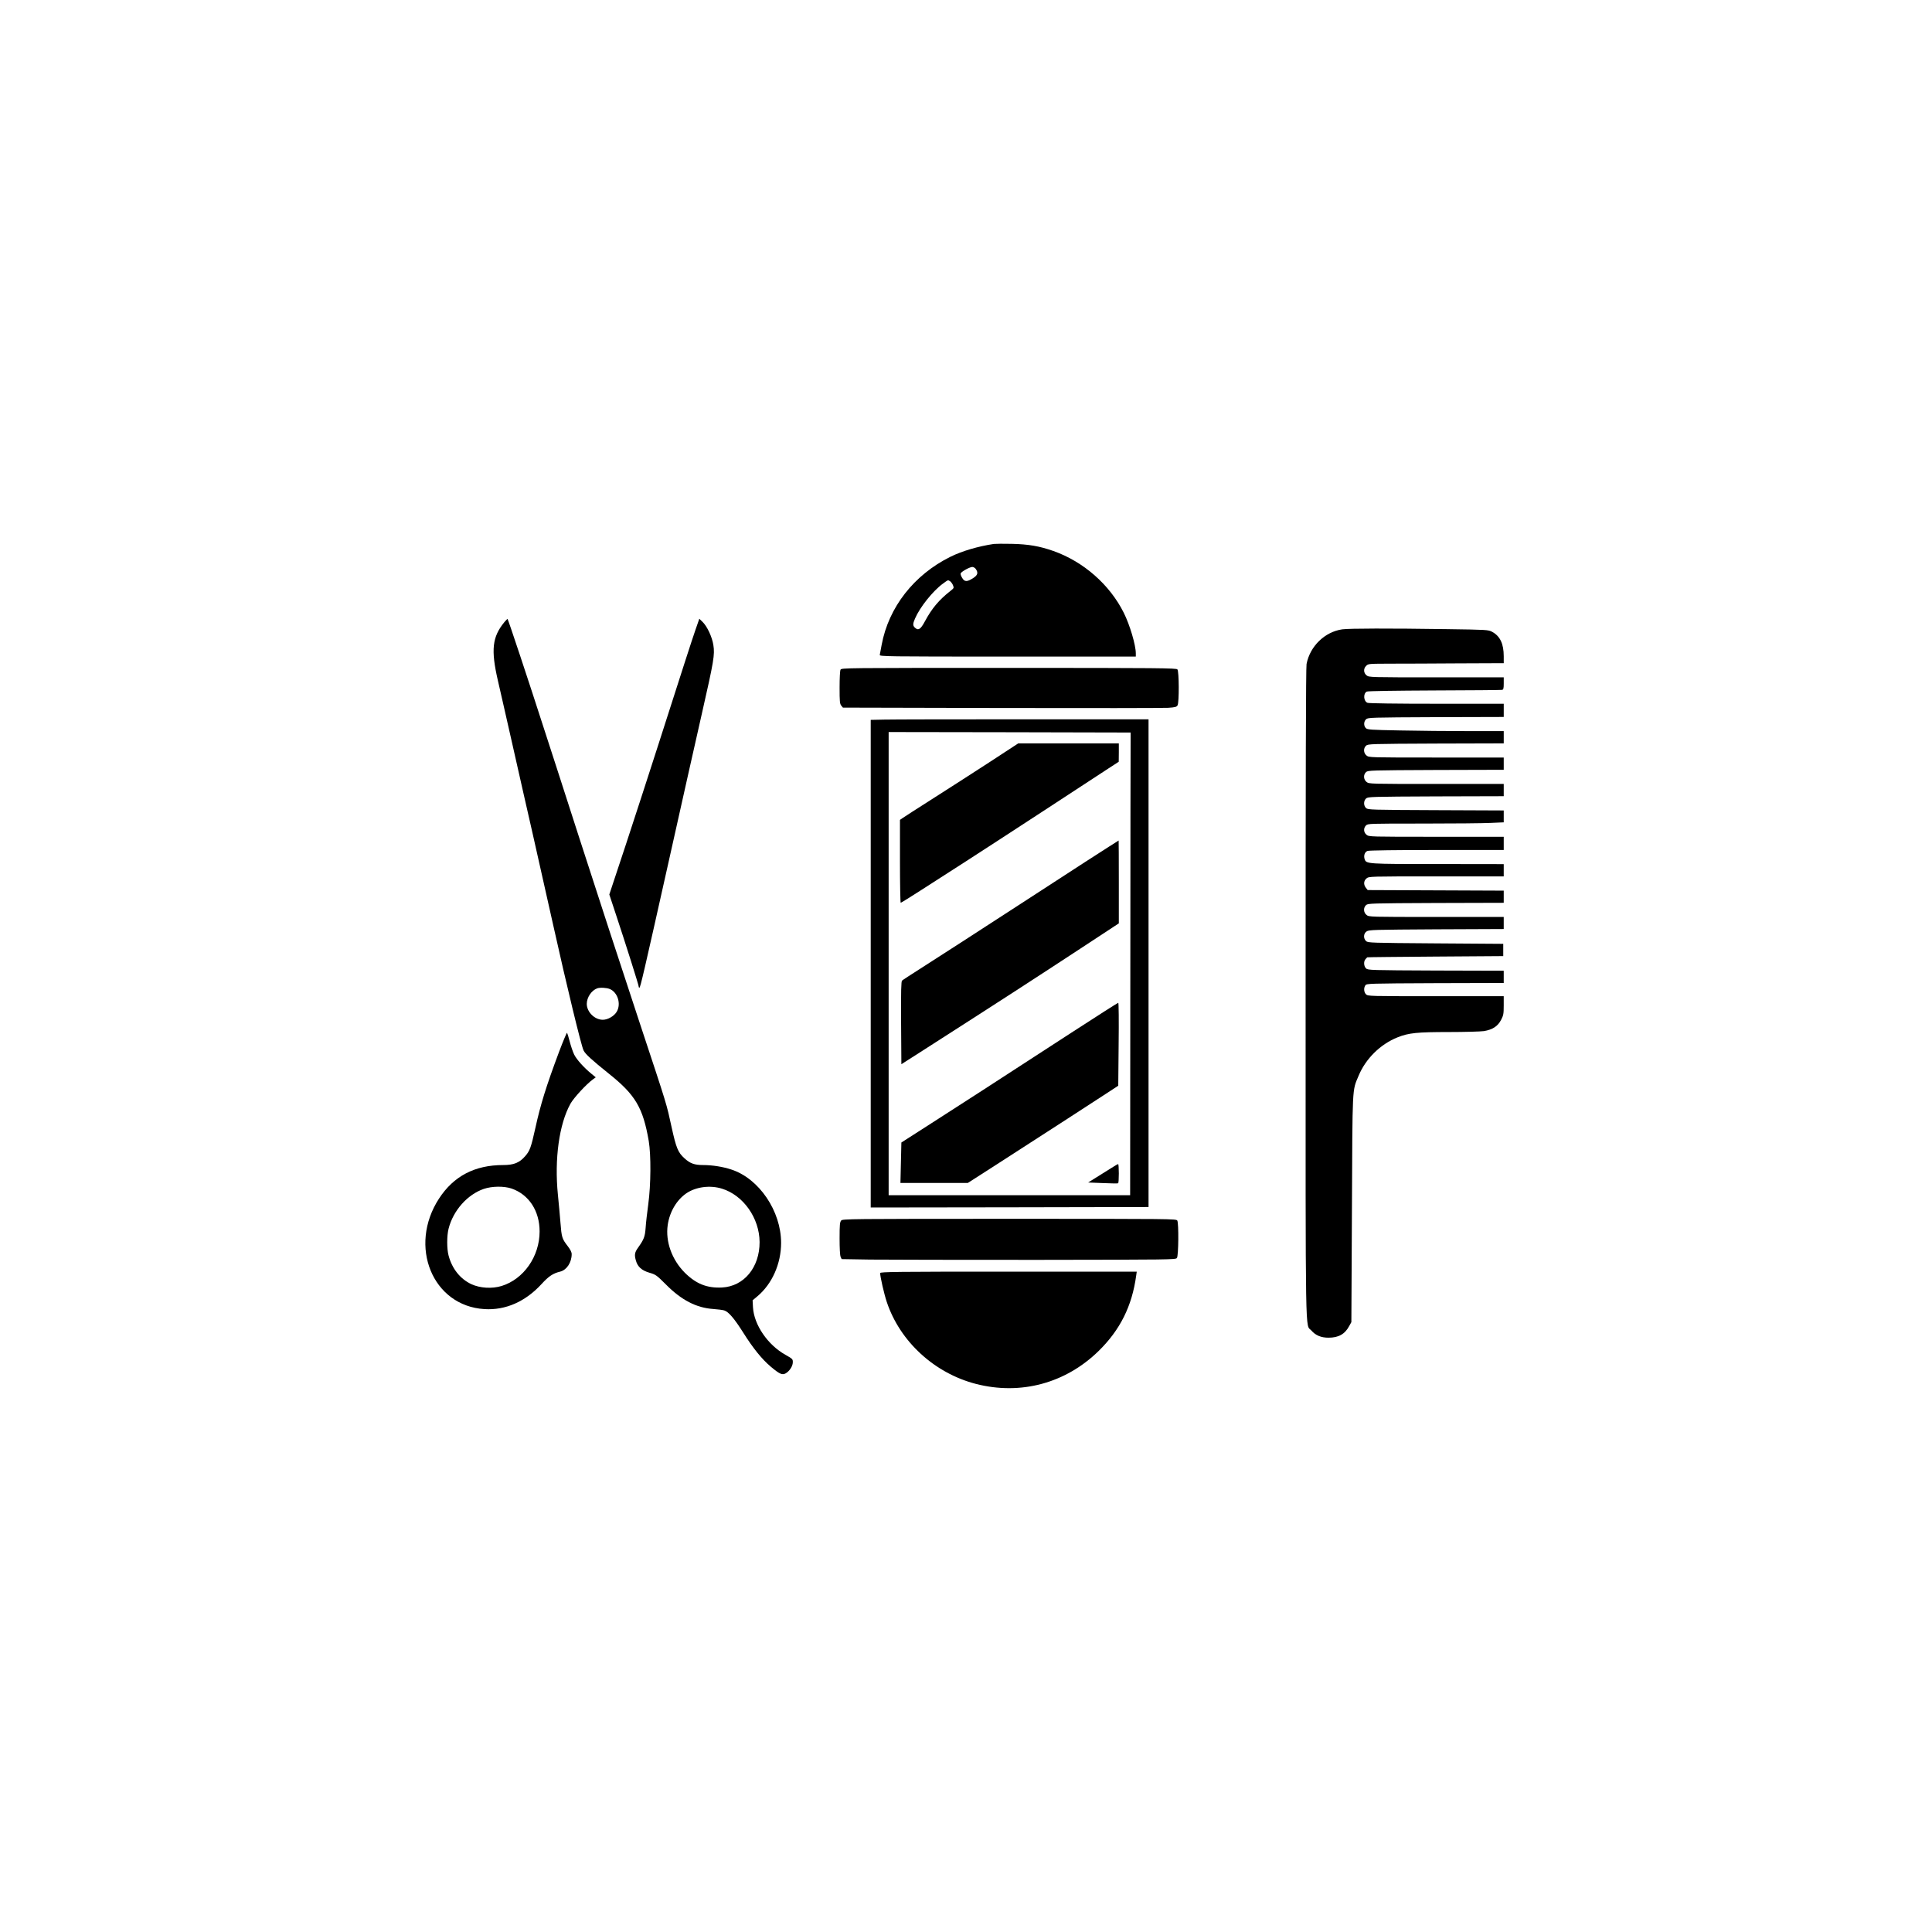 <?xml version="1.0" standalone="no"?>
<!DOCTYPE svg PUBLIC "-//W3C//DTD SVG 20010904//EN"
 "http://www.w3.org/TR/2001/REC-SVG-20010904/DTD/svg10.dtd">
<svg version="1.0" xmlns="http://www.w3.org/2000/svg"
 width="2048pt" height="2048pt" viewBox="0 0 2048 2048"
 preserveAspectRatio="xMidYMid meet">

<g transform="translate(0,2048) scale(0.1,-0.1)"
fill="#000000" stroke="none">
<path d="M10535 14714 c-166 -25 -337 -75 -460 -136 -386 -191 -655 -535 -729
-933 -9 -49 -18 -98 -20 -107 -4 -17 66 -18 1355 -18 l1359 0 0 34 c0 88 -64
304 -128 431 -149 298 -426 541 -745 654 -148 52 -264 72 -442 76 -88 2 -173
1 -190 -1z m-191 -266 c28 -40 20 -66 -31 -98 -62 -39 -88 -39 -113 3 -11 17
-19 39 -17 47 3 18 94 69 124 70 12 0 29 -10 37 -22z m-275 -128 c10 -5 24
-24 32 -41 13 -32 12 -33 -26 -63 -121 -95 -197 -185 -271 -323 -45 -84 -69
-100 -105 -67 -24 22 -24 41 1 98 51 119 189 292 295 369 58 42 51 40 74 27z"/>
<path d="M5348 13887 c-130 -158 -146 -293 -70 -622 22 -93 92 -404 157 -690
64 -286 160 -707 212 -935 51 -228 150 -665 218 -970 139 -626 296 -1274 321
-1325 18 -38 87 -101 269 -247 281 -224 361 -360 422 -713 25 -151 23 -463 -5
-670 -12 -88 -25 -200 -28 -250 -7 -95 -18 -123 -79 -209 -37 -51 -42 -77 -24
-139 18 -65 61 -104 142 -128 68 -20 77 -26 175 -124 165 -167 324 -249 504
-261 46 -3 97 -10 115 -15 46 -14 108 -87 202 -236 105 -167 198 -281 291
-360 93 -78 121 -91 157 -72 40 22 76 75 77 116 1 36 -1 38 -79 82 -187 105
-332 317 -343 502 l-4 75 51 43 c156 131 251 345 251 566 0 337 -233 681 -526
777 -89 30 -204 48 -301 48 -92 0 -138 17 -198 72 -68 62 -87 108 -136 331
-55 251 -39 202 -334 1092 -249 755 -383 1165 -645 1975 -61 190 -158 491
-216 670 -58 179 -127 393 -154 475 -164 510 -385 1175 -390 1174 -3 0 -17
-15 -32 -32z m1116 -3891 c84 -35 122 -158 74 -240 -27 -47 -95 -86 -148 -86
-87 0 -170 83 -170 169 1 69 49 141 110 164 29 11 101 7 134 -7z m1188 -2116
c228 -70 398 -312 400 -566 1 -268 -165 -470 -398 -482 -159 -8 -275 38 -395
157 -137 138 -206 330 -181 505 20 139 94 265 197 336 101 69 251 89 377 50z"/>
<path d="M7372 13803 c-43 -125 -125 -379 -397 -1228 -92 -286 -245 -758 -341
-1049 l-175 -528 70 -212 c102 -307 241 -747 241 -762 0 -8 3 -14 8 -14 10 0
46 155 312 1345 131 589 289 1291 350 1560 128 563 138 624 122 727 -13 85
-66 199 -115 246 l-34 33 -41 -118z"/>
<path d="M14230 13809 c-186 -26 -344 -179 -380 -368 -7 -36 -10 -1195 -10
-3491 0 -3787 -5 -3500 61 -3574 45 -52 103 -76 182 -76 107 0 174 38 220 125
l22 40 6 1200 c6 1323 2 1248 70 1410 75 182 231 336 414 409 117 47 208 56
544 56 168 0 335 5 371 10 91 15 147 51 182 119 25 48 28 63 28 152 l0 99
-720 0 c-707 0 -720 0 -740 20 -23 23 -26 68 -6 96 14 18 35 19 740 22 l726 2
0 65 0 65 -719 2 c-691 3 -720 4 -740 22 -25 23 -28 77 -5 100 8 9 16 17 17
18 1 2 326 5 722 8 l720 5 0 65 0 65 -716 5 c-687 5 -718 6 -738 24 -31 29
-28 81 6 103 25 17 78 18 740 22 l713 3 0 64 0 64 -714 0 c-706 0 -714 0 -740
21 -33 26 -36 77 -5 105 20 18 49 19 740 22 l719 2 0 65 0 64 -721 3 -721 3
-19 24 c-27 34 -24 75 7 100 26 21 34 21 740 21 l714 0 0 65 0 65 -697 1
c-750 0 -759 1 -777 50 -13 38 0 78 30 89 15 6 303 10 735 10 l709 0 0 70 0
70 -714 0 c-706 0 -714 0 -740 21 -32 25 -35 70 -6 99 20 20 33 20 603 20 321
0 645 3 720 7 l137 6 0 63 0 63 -719 3 c-691 3 -720 4 -740 22 -28 25 -28 77
0 102 20 18 49 19 740 22 l719 2 0 65 0 65 -714 0 c-706 0 -714 0 -740 21 -33
26 -36 77 -5 105 20 18 49 19 740 22 l719 2 0 65 0 65 -714 0 c-706 0 -714 0
-740 21 -33 26 -36 77 -5 105 20 18 49 19 740 22 l719 2 0 65 0 65 -373 0
c-206 0 -530 3 -722 7 -319 6 -350 8 -367 25 -24 24 -23 70 3 94 20 18 49 19
740 22 l719 2 0 70 0 70 -709 0 c-432 0 -720 4 -735 10 -42 16 -48 98 -8 119
11 6 299 10 717 12 385 1 708 4 718 6 14 4 17 16 17 69 l0 64 -714 0 c-706 0
-714 0 -740 21 -32 25 -35 70 -6 99 25 25 19 24 280 25 118 0 432 1 698 3
l482 2 0 73 c0 133 -39 215 -124 260 -40 21 -53 22 -481 28 -609 9 -1028 8
-1105 -2z"/>
<path d="M8910 13381 c-6 -11 -10 -91 -10 -189 0 -147 2 -173 18 -192 l17 -21
1680 -4 c924 -2 1720 -1 1768 2 75 5 90 9 100 27 17 31 16 359 -2 380 -12 14
-184 16 -1787 16 -1743 0 -1773 0 -1784 -19z"/>
<path d="M9378 12852 l-148 -3 0 -2584 0 -2585 1473 2 1472 3 0 2585 0 2585
-1325 0 c-729 0 -1391 -1 -1472 -3z m2607 -199 c-1 -35 -2 -1138 -3 -2453 l-2
-2390 -1280 0 -1280 0 0 2455 0 2455 1283 -2 1282 -3 0 -62z"/>
<path d="M10485 12398 c-171 -111 -443 -286 -605 -389 -162 -103 -305 -195
-317 -204 l-23 -16 0 -439 c0 -242 4 -440 8 -440 4 0 104 62 222 138 118 76
330 212 470 302 140 90 509 330 820 533 311 204 618 404 682 446 l117 76 1 98
0 97 -533 0 -533 0 -309 -202z"/>
<path d="M11505 11344 c-192 -125 -514 -333 -715 -464 -433 -282 -811 -525
-1045 -675 -93 -59 -176 -113 -183 -120 -9 -8 -12 -106 -10 -449 l3 -437 185
118 c879 563 1244 800 1718 1111 l402 264 0 439 c0 241 -1 439 -2 439 -2 0
-160 -102 -353 -226z"/>
<path d="M11360 9535 c-876 -569 -1171 -760 -1490 -964 l-315 -202 -5 -215 -5
-214 357 0 357 0 293 188 c484 312 1076 694 1192 771 l110 72 4 440 c3 248 1
439 -4 439 -5 0 -227 -142 -494 -315z"/>
<path d="M11778 8097 c-37 -23 -106 -67 -155 -97 l-88 -55 155 -6 c85 -4 158
-5 163 -2 4 2 7 49 7 104 0 54 -3 99 -7 99 -5 0 -38 -19 -75 -43z"/>
<path d="M5927 9332 c-138 -369 -197 -559 -252 -810 -46 -208 -59 -242 -108
-298 -61 -70 -121 -94 -233 -94 -301 0 -525 -117 -680 -355 -329 -505 -69
-1139 481 -1172 224 -14 435 79 607 267 74 81 120 112 195 130 70 17 123 97
123 186 0 21 -14 48 -43 86 -59 76 -64 92 -76 248 -6 74 -18 207 -27 295 -38
379 13 749 133 965 35 63 171 210 238 258 l30 22 -45 37 c-82 67 -158 152
-184 205 -14 29 -35 91 -47 138 -12 47 -25 88 -28 92 -3 4 -41 -86 -84 -200z
m-504 -1451 c184 -64 297 -237 297 -455 0 -265 -169 -506 -403 -578 -103 -31
-228 -23 -320 19 -119 56 -205 164 -242 304 -19 71 -19 209 0 284 49 193 199
362 373 422 88 30 214 31 295 4z"/>
<path d="M8917 7542 c-14 -16 -17 -45 -17 -190 0 -102 4 -181 11 -195 l11 -24
301 -5 c166 -2 963 -3 1771 -3 1420 2 1469 2 1482 20 17 23 20 365 4 396 -11
19 -41 19 -1779 19 -1700 0 -1769 -1 -1784 -18z"/>
<path d="M9330 6985 c0 -39 42 -222 70 -306 140 -420 505 -755 945 -869 474
-122 951 6 1302 350 227 223 353 475 397 798 l6 42 -1360 0 c-1188 0 -1360 -2
-1360 -15z"/>
</g>
</svg>
